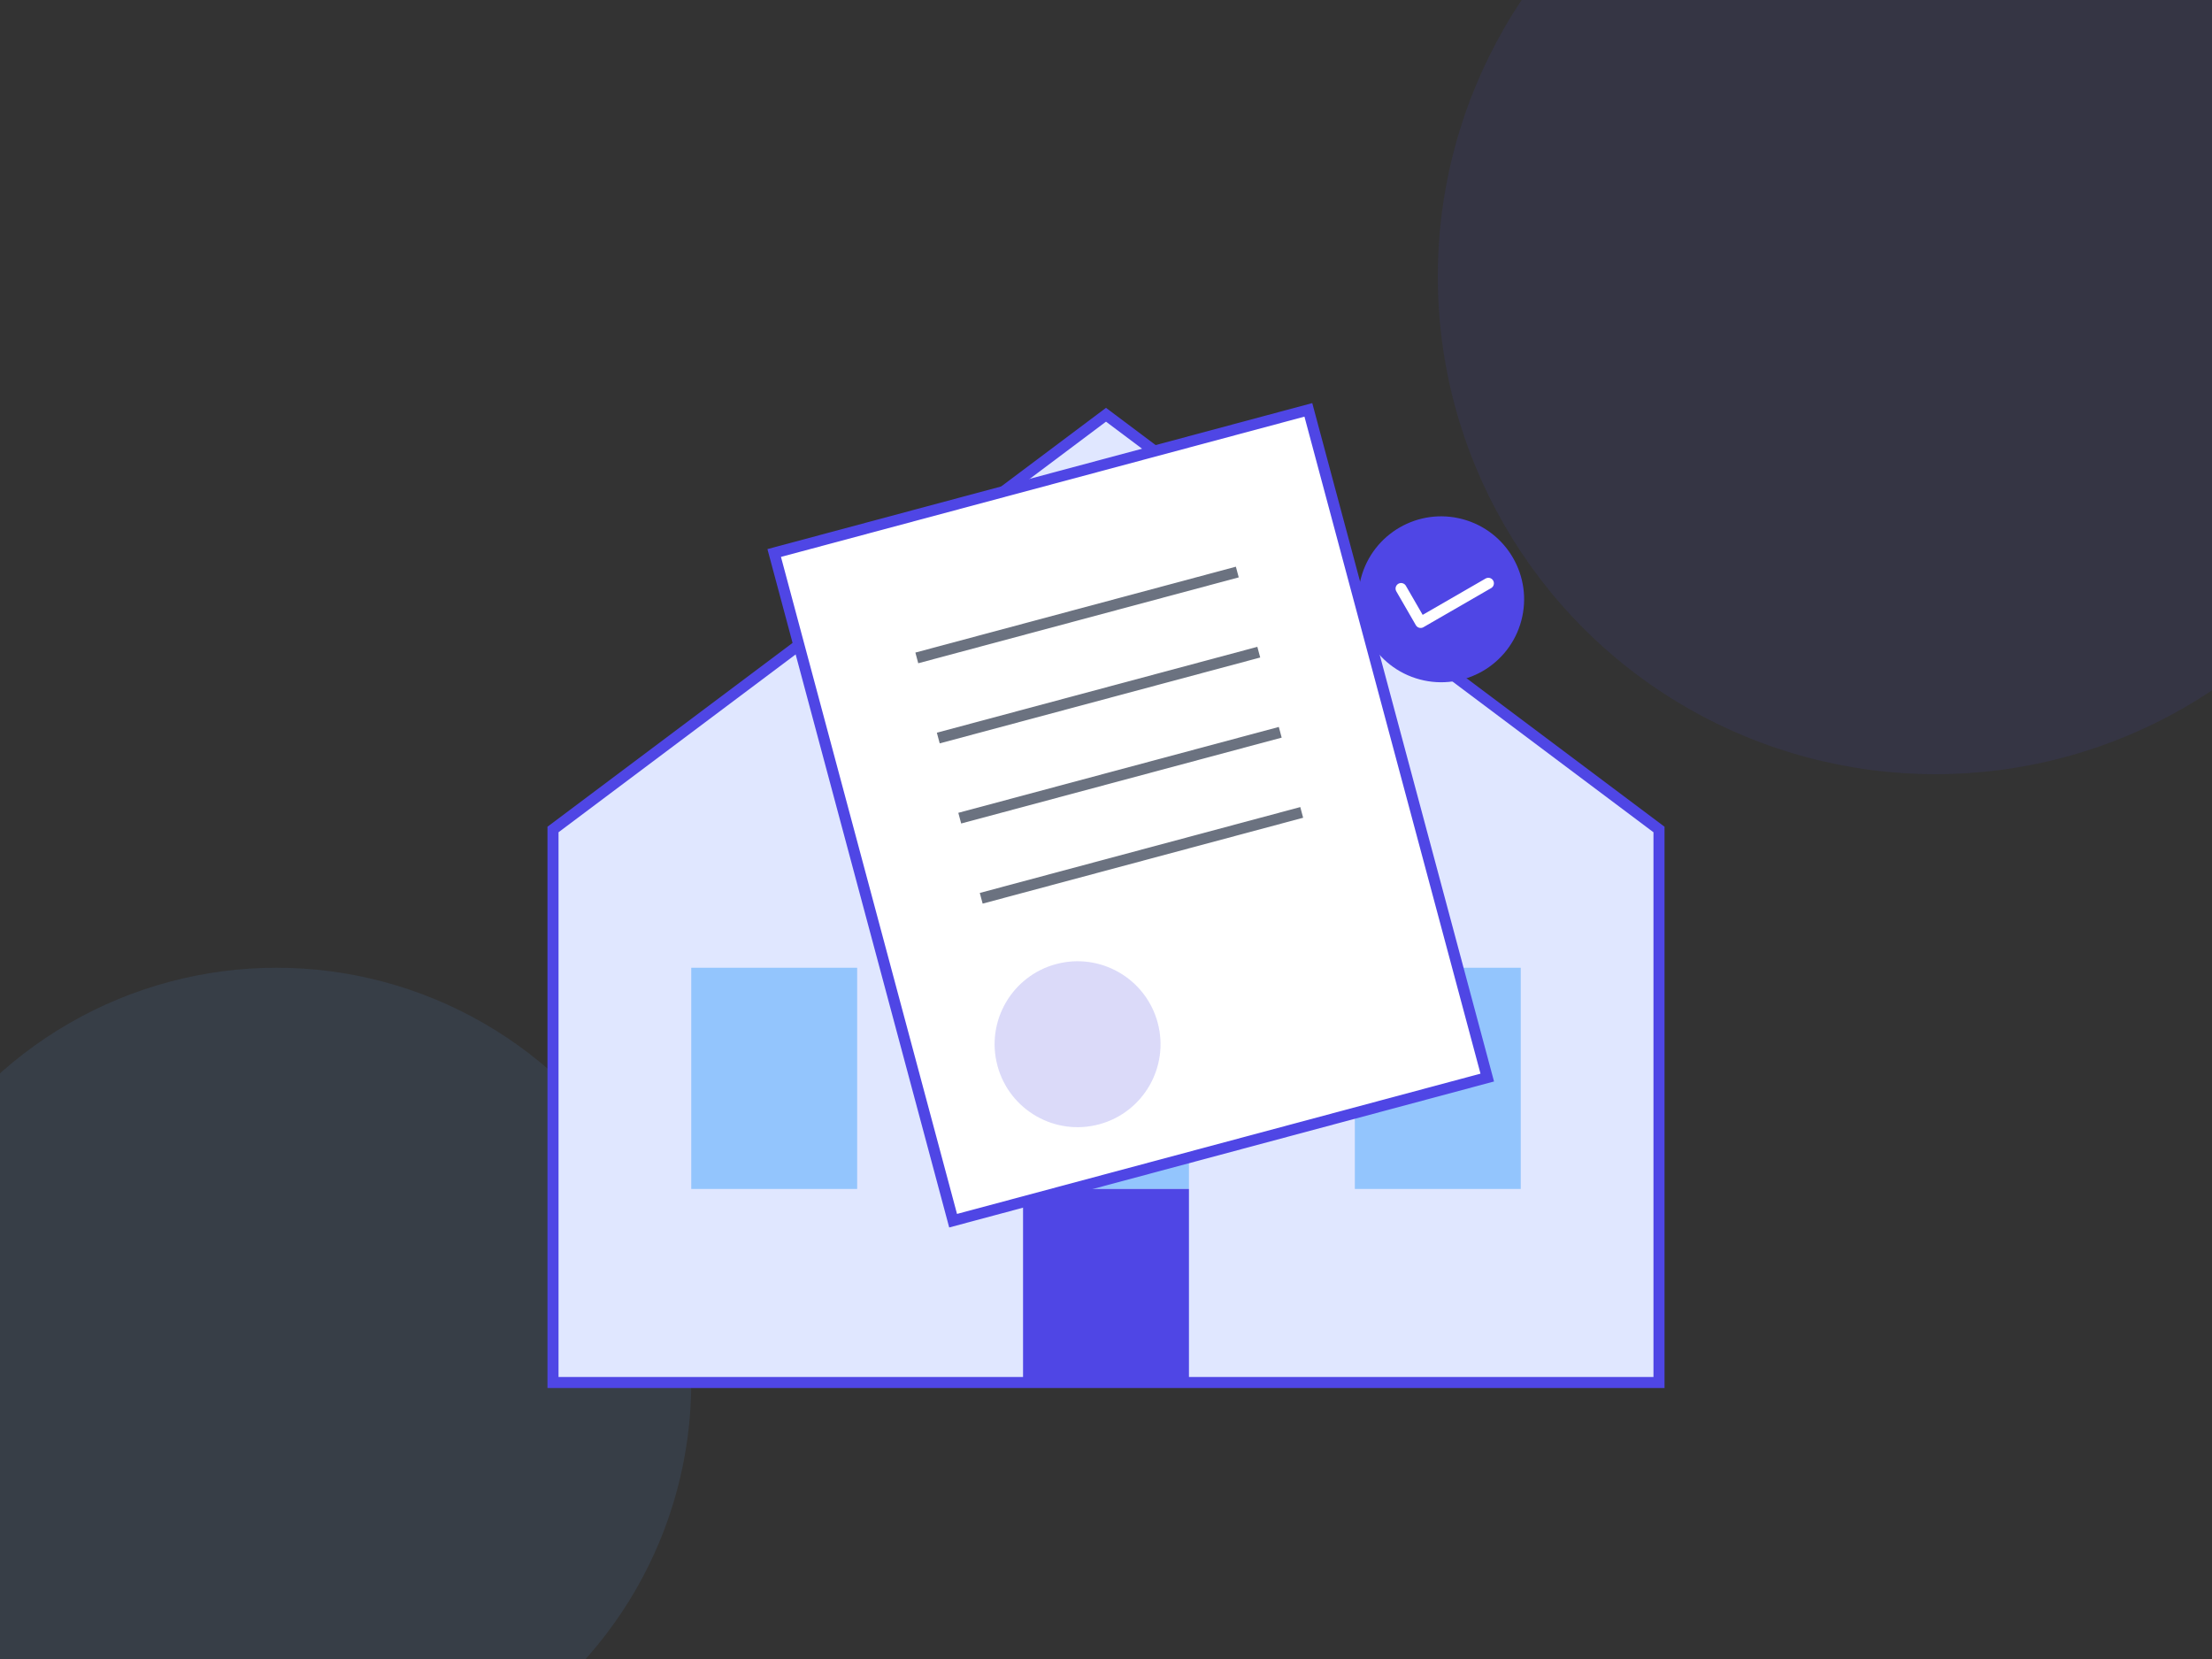 <?xml version="1.0" encoding="UTF-8"?>
<svg width="800" height="600" viewBox="0 0 800 600" fill="none" xmlns="http://www.w3.org/2000/svg">
  <rect x="0" y="0" width="800" height="600" fill="#333333" stroke="none"/>
  <!-- Background Elements -->
  <circle cx="700" cy="100" r="180" fill="#4F46E5" fill-opacity="0.1"/>
  <circle cx="100" cy="500" r="150" fill="#60A5FA" fill-opacity="0.1"/>
  
  <!-- Main Building -->
  <path d="M400 150L600 300V500H200V300L400 150Z" fill="#E0E7FF" stroke="#4F46E5" stroke-width="4"/>
  
  <!-- Windows -->
  <rect x="250" y="350" width="60" height="80" fill="#93C5FD"/>
  <rect x="370" y="350" width="60" height="80" fill="#93C5FD"/>
  <rect x="490" y="350" width="60" height="80" fill="#93C5FD"/>
  
  <!-- Door -->
  <rect x="370" y="430" width="60" height="70" fill="#4F46E5"/>
  
  <!-- Contract -->
  <g transform="translate(280,200) rotate(-15)">
    <rect width="200" height="250" fill="white" stroke="#4F46E5" stroke-width="4"/>
    <line x1="40" y1="50" x2="160" y2="50" stroke="#6B7280" stroke-width="4"/>
    <line x1="40" y1="80" x2="160" y2="80" stroke="#6B7280" stroke-width="4"/>
    <line x1="40" y1="110" x2="160" y2="110" stroke="#6B7280" stroke-width="4"/>
    <line x1="40" y1="140" x2="160" y2="140" stroke="#6B7280" stroke-width="4"/>
    <circle cx="60" cy="200" r="30" fill="#4F46E5" fill-opacity="0.2"/>
  </g>
  
  <!-- Checkmark -->
  <g transform="translate(500,180) rotate(15)">
    <circle cx="30" cy="30" r="30" fill="#4F46E5"/>
    <path d="M15 30L25 40L45 20" stroke="white" stroke-width="4" stroke-linecap="round" stroke-linejoin="round"/>
  </g>
</svg> 